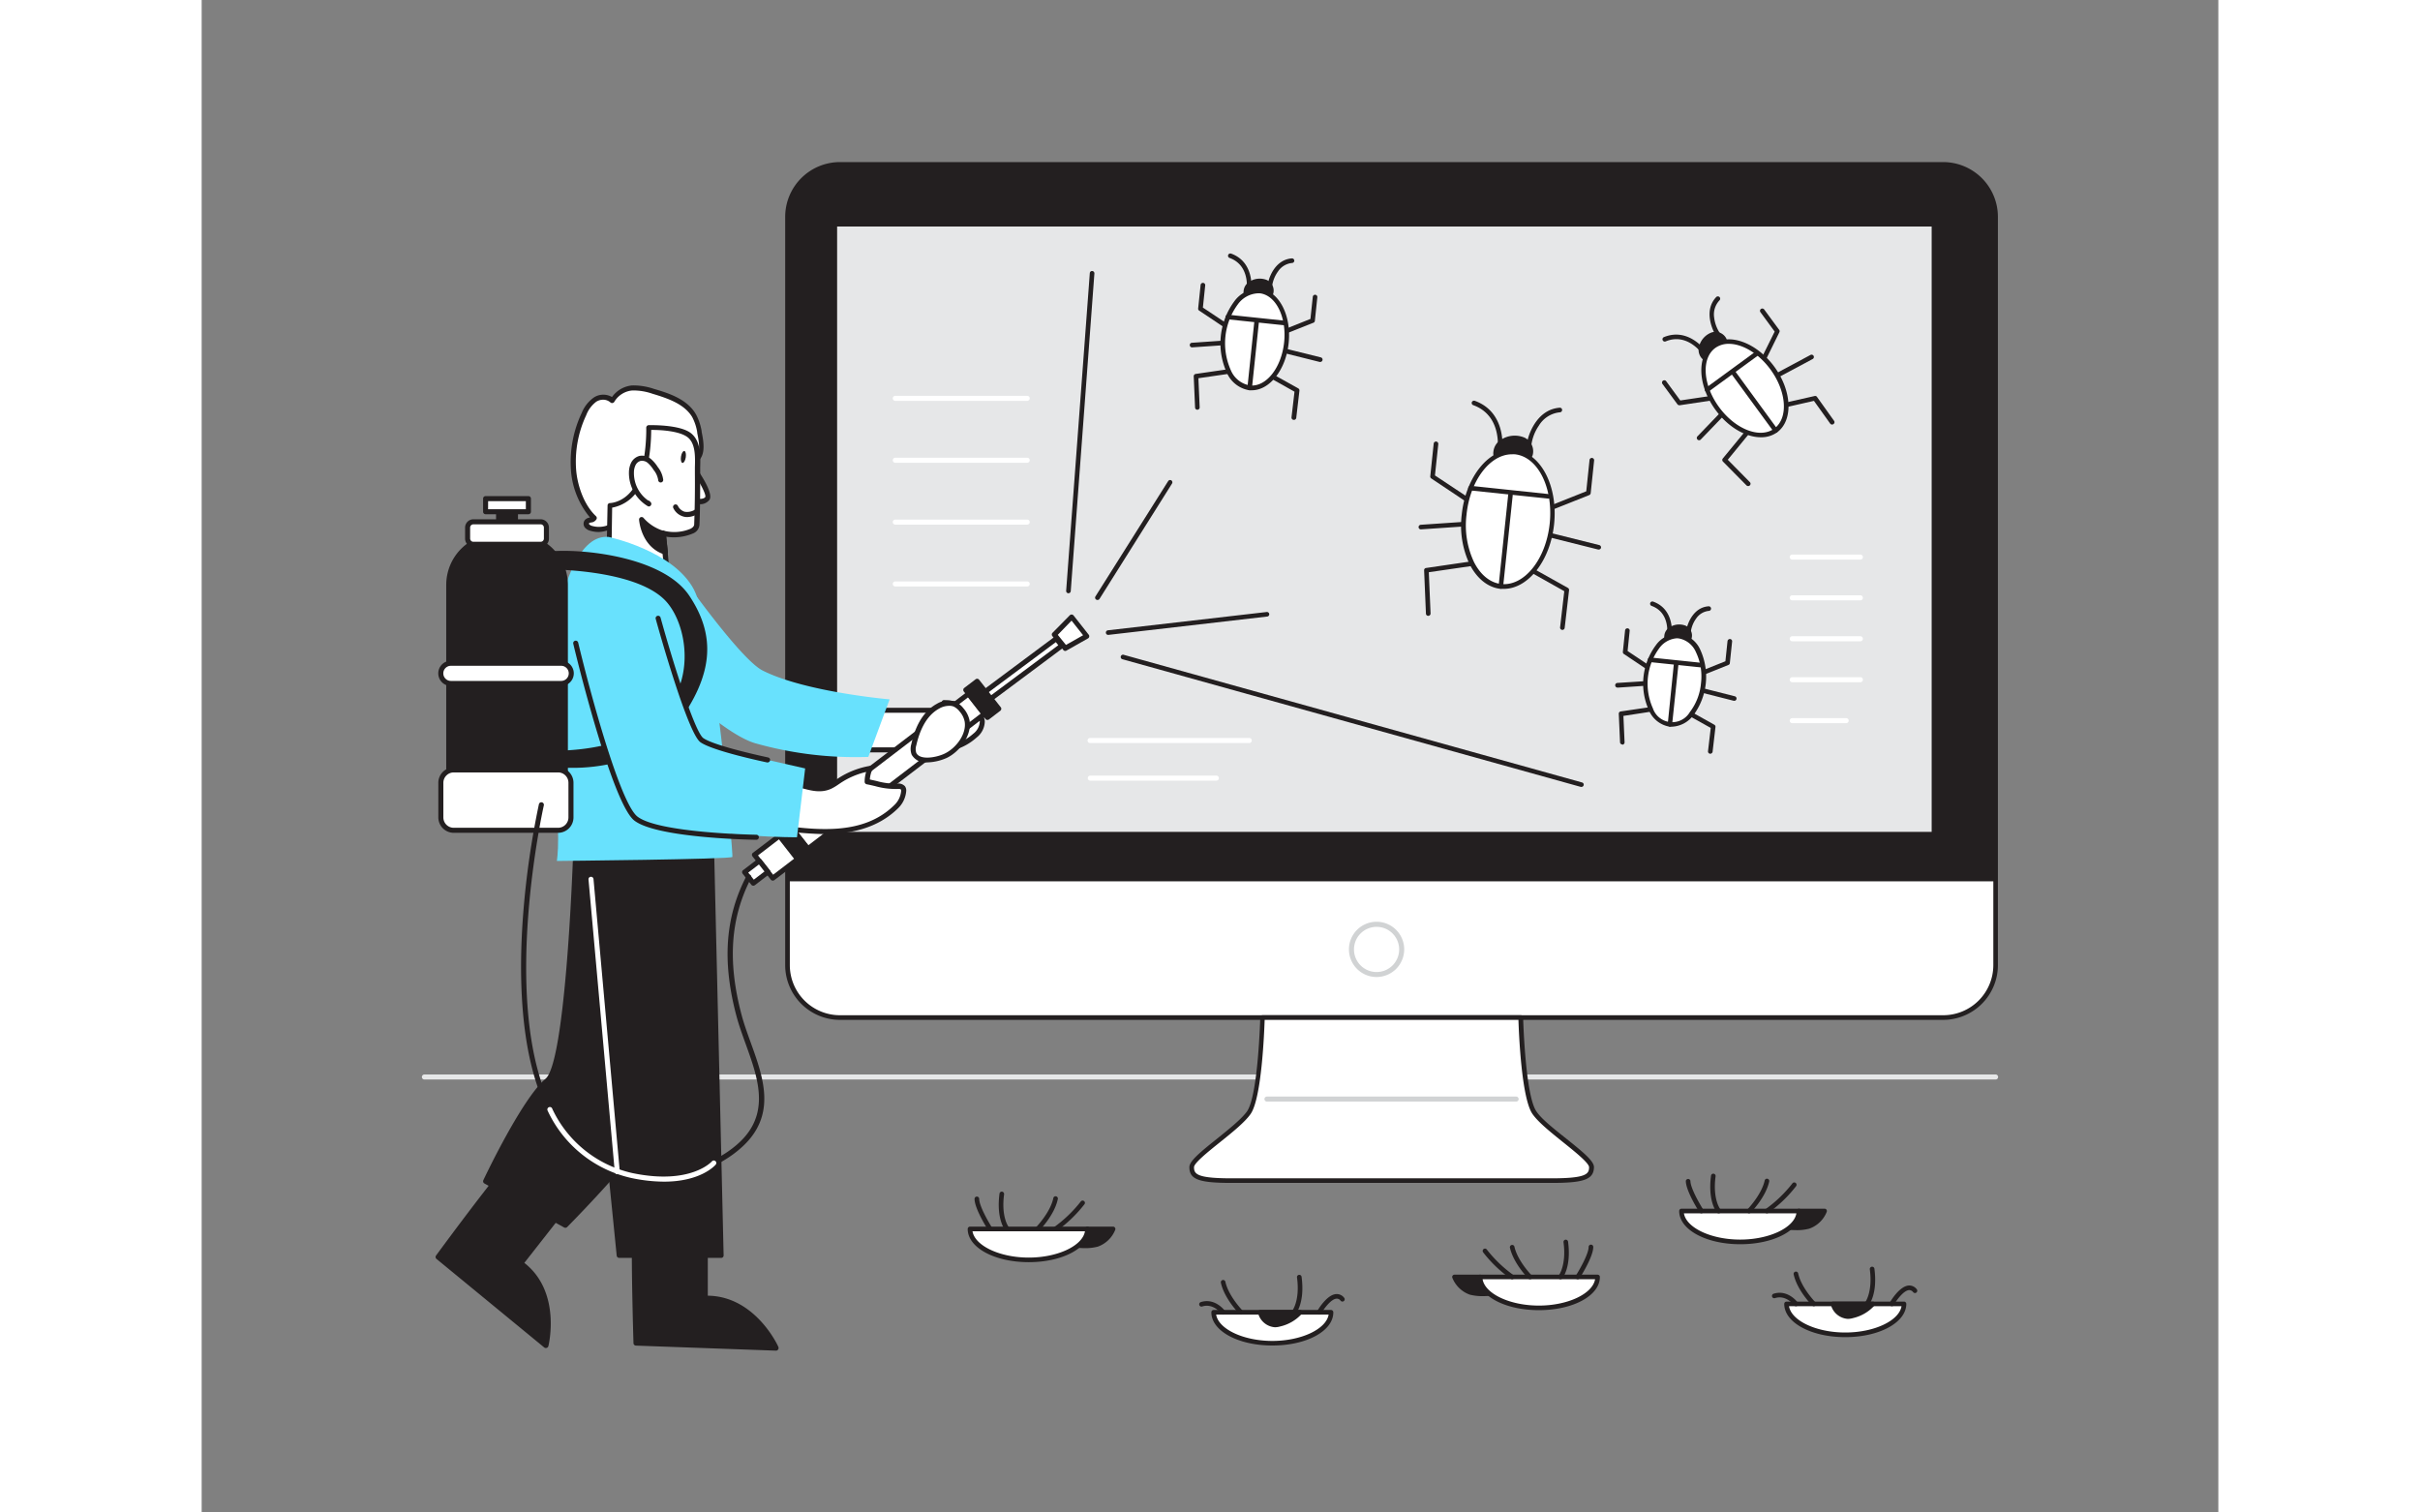 <svg id="_260_bug_fixing_flatline" data-name="#260_bug_fixing_flatline" xmlns="http://www.w3.org/2000/svg"
     viewBox="0 0 400 300" data-imageid="bug-fixing-flatline" imageName="Bug Fixing" class="illustrations_image"
     width="160px" height="100px" style="background:white">
    <rect x="0" y="0" width="400" height="300" fill="#808080" stroke="none"/>
    <path d="M355.82,214.12H44.18a.5.5,0,0,1-.5-.5.5.5,0,0,1,.5-.5H355.82a.5.5,0,0,1,.5.5A.5.5,0,0,1,355.82,214.12Z"
          fill="#e6e7e8"/>
    <path d="M355.82,43V191.44a10.39,10.39,0,0,1-10.39,10.39H126.59a10.39,10.39,0,0,1-10.39-10.39V43A10.39,10.39,0,0,1,126.59,32.6H345.43A10.38,10.38,0,0,1,355.82,43Z"
          fill="#fff"/>
    <path d="M345.43,202.29H126.59a10.87,10.87,0,0,1-10.85-10.85V43a10.87,10.87,0,0,1,10.85-10.85H345.43A10.87,10.87,0,0,1,356.28,43V191.44A10.87,10.87,0,0,1,345.43,202.29ZM126.59,33.05A9.94,9.94,0,0,0,116.66,43V191.44a9.94,9.94,0,0,0,9.93,9.93H345.43a9.94,9.94,0,0,0,9.94-9.93V43a10,10,0,0,0-9.94-9.94Z"
          fill="#231f20"/>
    <path d="M355.82,43V174.81H116.2V43A10.39,10.39,0,0,1,126.59,32.6H345.43A10.38,10.38,0,0,1,355.82,43Z"
          fill="#231f20"/>
    <rect x="126.04" y="44.93" width="217.1" height="120.07" fill="#e6e7e8"/>
    <path d="M233.05,193.79a5.48,5.48,0,1,1,5.47-5.48A5.49,5.49,0,0,1,233.05,193.79Zm0-9.95a4.48,4.48,0,1,0,4.47,4.47A4.48,4.48,0,0,0,233.05,183.84Z"
          fill="#d1d3d4"/>
    <path d="M264.31,220.67c-2.3-3.38-2.69-18.84-2.69-18.84H210.39s-.38,15.46-2.69,18.84-11.33,8.88-11.33,10.84,1.34,2.66,7.88,2.66h63.52c6.53,0,7.88-.71,7.88-2.66S266.62,224,264.31,220.67Z"
          fill="#fff"/>
    <path d="M267.77,234.63H204.25c-6.47,0-8.34-.7-8.34-3.12,0-1.2,2.07-2.92,5.45-5.62,2.42-1.95,4.92-3.95,6-5.48,2.2-3.23,2.6-18.44,2.61-18.59a.45.45,0,0,1,.45-.45h51.23a.46.46,0,0,1,.46.45c0,.15.41,15.36,2.61,18.59h0c1,1.53,3.55,3.53,6,5.48,3.38,2.7,5.44,4.42,5.44,5.62C276.1,233.93,274.24,234.63,267.77,234.63Zm-56.93-32.34c-.09,2.61-.6,15.47-2.76,18.63-1.12,1.64-3.68,3.7-6.15,5.68-2.27,1.82-5.1,4.09-5.1,4.91,0,1.33.51,2.21,7.42,2.21h63.52c6.9,0,7.42-.88,7.42-2.21,0-.82-2.83-3.09-5.1-4.91-2.48-2-5-4-6.15-5.68h0c-2.16-3.16-2.68-16-2.76-18.63Z"
          fill="#231f20"/>
    <path d="M260.72,218.5H211.3a.5.5,0,0,1,0-1h49.42a.5.5,0,0,1,0,1Z" fill="#d1d3d4"/>
    <path d="M74.36,163.33s-1.14,47-5.82,51-12.22,20-12.22,20L72.14,243s18.06-18.27,20-24.72,0-49.51,0-49.51L77,167.11"
          fill="#231f20"/>
    <path d="M72.14,243.53a.53.53,0,0,1-.24-.06l-15.82-8.73a.5.5,0,0,1-.21-.65c.31-.66,7.64-16.13,12.35-20.13,3.7-3.13,5.33-37.62,5.65-50.64a.48.48,0,0,1,.51-.48.49.49,0,0,1,.48.51c0,1.93-1.2,47.31-6,51.37-4.12,3.5-10.66,16.83-11.89,19.37l15.08,8.32c2.24-2.28,17.86-18.41,19.58-24.24s.19-44.43,0-48.93L77,167.6a.5.5,0,0,1-.44-.55.5.5,0,0,1,.55-.44l15.08,1.69a.51.51,0,0,1,.45.47c.07,1.77,1.88,43.24,0,49.69S73.24,242.63,72.5,243.38A.51.51,0,0,1,72.14,243.53Z"
          fill="#231f20"/>
    <path d="M86.13,240.28c-.74,1,0,26.11,0,26.11l27.81,1s-4.48-10.14-14.07-9.88V238.37Z" fill="#231f20"/>
    <path d="M113.94,267.9h0l-27.81-1a.5.5,0,0,1-.48-.49c-.22-7.59-.66-25.37.1-26.41a.5.5,0,0,1,.33-.2l13.74-1.92a.56.56,0,0,1,.4.12.49.49,0,0,1,.17.38V257c9.46.1,14,10.08,14,10.18a.49.49,0,0,1-.05.48A.48.48,0,0,1,113.94,267.9Zm-27.32-2,26.5,1c-1.22-2.25-5.46-8.87-12.9-8.87h-.34a.62.62,0,0,1-.36-.14.55.55,0,0,1-.15-.36V238.94l-12.86,1.79C86.12,242.85,86.35,256.88,86.62,265.91Z"
          fill="#231f20"/>
    <path d="M63.11,228.67c-1.22.36-16.22,20.65-16.22,20.65l21.38,17.56s2.75-10.72-5-16.3l11.9-15.15Z" fill="#231f20"/>
    <path d="M68.27,267.38a.52.52,0,0,1-.32-.11L46.58,249.71a.5.5,0,0,1-.09-.68C51,242.88,61.73,228.56,63,228.19a.46.46,0,0,1,.38.05L75.41,235a.49.49,0,0,1,.15.74L64,250.49c7.42,5.79,4.8,16.41,4.77,16.51a.49.49,0,0,1-.33.35ZM47.58,249.24,67.94,266c.43-2.53,1.23-10.53-5-15a.5.5,0,0,1-.2-.34.49.49,0,0,1,.1-.37l11.54-14.7-11.29-6.33C61.52,230.67,53,241.92,47.58,249.24Z"
          fill="#231f20"/>
    <path d="M143.62,148.74h1.73l2.32-7.86H131.91l-5.32,7.85h11.24c5.47,0,11,1.22,15.55-2.84a3.65,3.65,0,0,0,1.45-2.8c-.13-1.56-1.78-2.51-3.29-3a17.09,17.09,0,0,0-4.26-.76"
          fill="#fff"/>
    <path d="M143.94,149.41c-1,0-2,0-3-.09s-2-.08-3.07-.08H126.59a.48.48,0,0,1-.44-.27.49.49,0,0,1,0-.51l5.33-7.85a.49.49,0,0,1,.41-.22h15.76a.54.54,0,0,1,.4.2.53.53,0,0,1,.08.44L146,148.34a11.32,11.32,0,0,0,7.06-2.82,3.22,3.22,0,0,0,1.28-2.39c-.12-1.5-2.1-2.27-2.94-2.54a17,17,0,0,0-4.14-.73.51.51,0,0,1-.47-.53.46.46,0,0,1,.53-.47,18.15,18.15,0,0,1,4.38.78c2.19.68,3.52,1.92,3.63,3.42a4.13,4.13,0,0,1-1.6,3.21C150.77,148.92,147.37,149.41,143.94,149.41Zm-16.41-1.17h10.3c1,0,2.08,0,3.12.09.77,0,1.54.06,2.3.07a.49.49,0,0,1,.37-.16H145l2-6.86H132.18Z"
          fill="#231f20"/>
    <path d="M136.45,138.72l-4.22,11.41A73.08,73.08,0,0,1,110,147.48c-7.92-2.11-23.88-19.15-23.88-19.15l9.72-13.24s11.08,15.7,15.41,17.9C119.7,137.27,136.45,138.72,136.45,138.72Z"
          fill="#68e1fd" class="target-color"/>
    <path d="M74.36,163.33c0,1.27,8.46,85.67,8.46,85.67H103l-2.18-92.85Z" fill="#231f20"/>
    <path d="M103,249.5H82.82a.5.5,0,0,1-.5-.45c-.34-3.44-8.49-84.44-8.45-85.73a.49.49,0,0,1,.36-.47l26.49-7.18a.5.5,0,0,1,.43.08.52.52,0,0,1,.2.39L103.53,249a.51.51,0,0,1-.14.36A.49.49,0,0,1,103,249.5Zm-19.76-1h19.25l-2.15-91.71-25.49,6.91C75.27,168.69,80.45,220.44,83.27,248.51Z"
          fill="#231f20"/>
    <path d="M80.14,104.83a5.41,5.41,0,0,1-2.88,0,1.67,1.67,0,0,1-.84-.47.71.71,0,0,1-.06-.89c.36-.41,1.2-.21,1.42-.7-2.45-2.29-3.83-6.24-4.09-9.48a22.39,22.39,0,0,1,2.09-11.15A6.39,6.39,0,0,1,78,79.24a2.9,2.9,0,0,1,3.41.21,5.17,5.17,0,0,1,4-2.5,12.33,12.33,0,0,1,4.16.67c3.11.9,6.5,2.08,8.07,4.88a10.38,10.38,0,0,1,1,3.13c.29,1.45.86,4.08-.33,5.26-1,1-3.24.85-4.44,2s-2.18,3.17-3.36,4.6a18.1,18.1,0,0,1-7,5.29c-1,.42-1.25,1-2.13,1.47A5.2,5.2,0,0,1,80.14,104.83Z"
          fill="#fff"/>
    <path d="M78.72,105.52a5.78,5.78,0,0,1-1.6-.23,2.16,2.16,0,0,1-1.09-.63,1.2,1.2,0,0,1,0-1.54,1.61,1.61,0,0,1,1-.47h0a16.42,16.42,0,0,1-3.78-9.34,22.8,22.8,0,0,1,2.13-11.4,6.92,6.92,0,0,1,2.44-3.09,3.43,3.43,0,0,1,3.57-.07,5.5,5.5,0,0,1,4-2.3,12.63,12.63,0,0,1,4.33.69c3.17.91,6.69,2.13,8.36,5.11a10.91,10.91,0,0,1,1.09,3.28l0,.13c.32,1.59.85,4.25-.49,5.59a5.09,5.09,0,0,1-2.29,1,4.93,4.93,0,0,0-2.16,1,16.15,16.15,0,0,0-1.91,2.55,22.07,22.07,0,0,1-1.41,2,18.59,18.59,0,0,1-7.15,5.43,3.81,3.81,0,0,0-1.12.73,5.72,5.72,0,0,1-.94.71,5.92,5.92,0,0,1-1.44.6h0A5.85,5.85,0,0,1,78.72,105.52Zm1.42-.69h0Zm-.51-25.55a2.6,2.6,0,0,0-1.35.39,6,6,0,0,0-2,2.67,21.68,21.68,0,0,0-2,10.89c.22,2.73,1.38,6.76,3.93,9.15a.51.51,0,0,1,.12.57,1.34,1.34,0,0,1-1.07.68,1.06,1.06,0,0,0-.43.15.25.25,0,0,0,.06.24,1.28,1.28,0,0,0,.6.31,4.92,4.92,0,0,0,2.61,0h0a5.45,5.45,0,0,0,1.19-.5,5.37,5.37,0,0,0,.8-.6,4.57,4.57,0,0,1,1.39-.91,17.47,17.47,0,0,0,6.76-5.13,22.73,22.73,0,0,0,1.34-1.93,16.29,16.29,0,0,1,2.05-2.72,5.67,5.67,0,0,1,2.6-1.22,4.36,4.36,0,0,0,1.84-.8c1-1,.48-3.38.22-4.68l0-.13a9.89,9.89,0,0,0-1-3C95.7,80.09,92.4,79,89.42,78.1a11.58,11.58,0,0,0-4-.65,4.61,4.61,0,0,0-3.6,2.29.51.51,0,0,1-.35.2.47.47,0,0,1-.39-.12A2.21,2.21,0,0,0,79.63,79.28Z"
          fill="#231f20"/>
    <path d="M97.52,92.9s3.47,5,2.79,6-3,.42-3,.42" fill="#fff"/>
    <path d="M98.72,100a6.21,6.21,0,0,1-1.56-.21.5.5,0,0,1,.26-1c.65.17,2.1.35,2.47-.21.21-.49-1.09-3-2.78-5.47a.5.5,0,1,1,.82-.57c1.37,1.95,3.55,5.41,2.8,6.58A2.27,2.27,0,0,1,98.72,100Z"
          fill="#231f20"/>
    <path d="M96.68,86.26c2.18,1.68,1.62,5.36,1.64,7.74,0,3.34,0,6.69-.13,10-.08,2.12-5.65,2.3-6.64,1.68l.63,7s-1.23,3.91-5.77,2-5.63-4.76-5.63-4.76l.2-9.68s3.68-.06,5.78-4.43,1.89-11,1.89-11S94.55,84.62,96.68,86.26Z"
          fill="#fff"/>
    <path d="M88.75,115.73a6.29,6.29,0,0,1-2.53-.59c-4.68-2-5.86-4.91-5.91-5a.58.58,0,0,1,0-.19l.2-9.68a.49.49,0,0,1,.49-.49c.14,0,3.41-.13,5.34-4.15,2-4.21,1.85-10.72,1.84-10.78a.51.51,0,0,1,.14-.36.48.48,0,0,1,.35-.16c.25,0,6.1-.16,8.35,1.57h0c2,1.56,1.93,4.49,1.86,6.85,0,.45,0,.88,0,1.28,0,3.34,0,6.73-.14,10.07a2,2,0,0,1-1.24,1.69,9.77,9.77,0,0,1-5.34.67l.57,6.26a.44.44,0,0,1,0,.2,4.42,4.42,0,0,1-2.21,2.49A4,4,0,0,1,88.75,115.73Zm-7.47-5.91c.22.45,1.49,2.75,5.33,4.4a4.15,4.15,0,0,0,3.42.24,3.4,3.4,0,0,0,1.65-1.8l-.63-6.89a.49.49,0,0,1,.23-.47.51.51,0,0,1,.53,0,8.3,8.3,0,0,0,5.17-.43c.46-.25.7-.53.71-.85.12-3.32.17-6.69.14-10,0-.41,0-.85,0-1.32.06-2.13.14-4.78-1.48-6S91,85.25,89.16,85.28c0,1.66-.13,7-2,10.74a7.73,7.73,0,0,1-5.74,4.67Z"
          fill="#231f20"/>
    <path d="M98.06,101.55s-2.6,1.65-4-1" fill="#fff"/>
    <path d="M96.3,102.56a2.74,2.74,0,0,1-.74-.1,3.14,3.14,0,0,1-2-1.67.5.5,0,0,1,.88-.48,2.24,2.24,0,0,0,1.35,1.19,2.92,2.92,0,0,0,2-.38.51.51,0,0,1,.69.16.5.5,0,0,1-.16.69A4.12,4.12,0,0,1,96.3,102.56Z"
          fill="#231f20"/>
    <path d="M91.05,95.2a4.5,4.5,0,0,0-1-2.28,6.39,6.39,0,0,0-1.25-1.49A2.23,2.23,0,0,0,87,90.92,2.1,2.1,0,0,0,85.64,92a3.83,3.83,0,0,0-.39,1.67A7.09,7.09,0,0,0,88.72,100l-.19-.19"
          fill="#fff"/>
    <path d="M88.72,100.46a.59.59,0,0,1-.25-.07,7.66,7.66,0,0,1-3.72-6.75,4.39,4.39,0,0,1,.45-1.89,2.6,2.6,0,0,1,1.64-1.32,2.74,2.74,0,0,1,2.27.61,7,7,0,0,1,1.36,1.6,5,5,0,0,1,1.08,2.54.51.51,0,0,1-.49.52.5.5,0,0,1-.51-.49,4.15,4.15,0,0,0-.91-2,6.16,6.16,0,0,0-1.15-1.38,1.75,1.75,0,0,0-1.42-.41,1.58,1.58,0,0,0-1,.82,3.27,3.27,0,0,0-.33,1.45,6.63,6.63,0,0,0,2.81,5.58.53.53,0,0,1,.33.15l.19.2a.49.49,0,0,1,0,.65A.51.51,0,0,1,88.72,100.46Z"
          fill="#231f20"/>
    <path d="M91.55,105.72A9,9,0,0,1,87.26,103s.28,5.09,4.74,6.47Z" fill="#231f20"/>
    <path d="M92,110l-.15,0c-4.73-1.46-5.09-6.87-5.09-6.92a.5.5,0,0,1,.33-.5.51.51,0,0,1,.58.18,8.6,8.6,0,0,0,4,2.55.49.49,0,0,1,.36.42l.45,3.73A.5.5,0,0,1,92,110Zm-4-5.45a6.35,6.35,0,0,0,3.35,4.19l-.31-2.59A10.57,10.57,0,0,1,88.05,104.5Z"
          fill="#231f20"/>
    <ellipse cx="95.54" cy="90.63" rx="1.2" ry="0.48" transform="translate(-8.66 171.15) rotate(-81.18)"
             fill="#231f20"/>
    <path d="M80.71,106.5s12.86,2.71,16.92,10.42,7.8,52.57,7.64,53.05-34.82.8-34.82.8,1.07-6.2-1.18-17.78S69.78,105.51,80.71,106.5Z"
          fill="#68e1fd" class="target-color"/>
    <path d="M58.62,106.32h3.9A9.63,9.63,0,0,1,72.14,116v44.86a0,0,0,0,1,0,0H49a0,0,0,0,1,0,0V116A9.63,9.63,0,0,1,58.62,106.32Z"
          fill="#231f20"/>
    <path d="M72.14,161.31H49a.49.49,0,0,1-.49-.49V116a10.14,10.14,0,0,1,10.13-10.13h3.89A10.14,10.14,0,0,1,72.64,116v44.86A.49.49,0,0,1,72.14,161.31Zm-22.66-1H71.65V116a9.15,9.15,0,0,0-9.14-9.14H58.62A9.15,9.15,0,0,0,49.48,116Z"
          fill="#231f20"/>
    <rect x="47.44" y="152.71" width="25.86" height="11.98" rx="2.56" fill="#fff"/>
    <path d="M70.75,165.19H50a3.07,3.07,0,0,1-3.06-3.06v-6.86A3.06,3.06,0,0,1,50,152.21H70.75a3.06,3.06,0,0,1,3,3.06v6.86A3.06,3.06,0,0,1,70.75,165.19ZM50,153.21a2.06,2.06,0,0,0-2.06,2.06v6.86A2.06,2.06,0,0,0,50,164.19H70.75a2.06,2.06,0,0,0,2-2.06v-6.86a2.05,2.05,0,0,0-2-2.06Z"
          fill="#231f20"/>
    <rect x="47.44" y="131.58" width="25.86" height="3.99" rx="1.99" fill="#fff"/>
    <path d="M71.31,136.06H49.43a2.49,2.49,0,1,1,0-5H71.31a2.49,2.49,0,1,1,0,5Zm-21.88-4a1.49,1.49,0,1,0,0,3H71.31a1.49,1.49,0,1,0,0-3Z"
          fill="#231f20"/>
    <rect x="58.89" y="101.51" width="3.35" height="4.82" fill="#231f20"/>
    <path d="M62.24,106.82H58.89a.5.5,0,0,1-.5-.5v-4.81a.5.5,0,0,1,.5-.5h3.35a.5.5,0,0,1,.5.5v4.81A.5.5,0,0,1,62.24,106.82Zm-2.85-1h2.35V102H59.39Z"
          fill="#231f20"/>
    <rect x="52.75" y="103.52" width="15.63" height="4.46" rx="1.14" fill="#fff"/>
    <path d="M67.24,108.48H53.89a1.64,1.64,0,0,1-1.64-1.64v-2.18A1.65,1.65,0,0,1,53.89,103H67.24a1.65,1.65,0,0,1,1.64,1.64v2.18A1.64,1.64,0,0,1,67.24,108.48ZM53.89,104a.64.64,0,0,0-.64.64v2.18a.64.64,0,0,0,.64.64H67.24a.64.64,0,0,0,.64-.64v-2.18a.64.64,0,0,0-.64-.64Z"
          fill="#231f20"/>
    <rect x="56.32" y="98.91" width="8.49" height="2.59" fill="#fff"/>
    <path d="M64.81,102H56.32a.5.5,0,0,1-.5-.5v-2.6a.5.5,0,0,1,.5-.5h8.49a.5.5,0,0,1,.5.5v2.6A.5.5,0,0,1,64.81,102Zm-8-1h7.49v-1.6H56.82Z"
          fill="#231f20"/>
    <path d="M68.38,112.47s17.25-.25,23.73,6.09,9,29.27-20,30.79v2.41S87,152.87,94,143.27s7.52-17,2.31-24.84-22.22-9.25-27.91-8.49Z"
          fill="#231f20"/>
    <path d="M73.7,152.3c-.91,0-1.48,0-1.59-.05a.49.49,0,0,1-.46-.49v-2.41a.5.5,0,0,1,.47-.5c15.06-.79,20.59-7.23,22.58-12.5,2.48-6.57.41-14.17-2.94-17.44-6.25-6.12-23.2-6-23.37-5.94a.65.65,0,0,1-.36-.14.55.55,0,0,1-.15-.36v-2.53a.5.5,0,0,1,.44-.49c5.91-.79,23,.64,28.39,8.7s4.72,15.77-2.33,25.41C88.58,151.51,77.77,152.3,73.7,152.3Zm-1.06-1c2.54.09,14.86,0,20.94-8.31,6.76-9.25,7.45-16.51,2.3-24.27-4.91-7.4-21-8.93-27-8.32V112c3,0,17.58.36,23.58,6.23,3.57,3.49,5.79,11.56,3.17,18.5-2.07,5.49-7.75,12.19-23,13.12Z"
          fill="#231f20"/>
    <polygon points="120.24 168.36 117.09 164.35 152.06 137.63 155.21 141.63 120.24 168.36" fill="#fff"/>
    <path d="M120.24,168.86a.52.52,0,0,1-.39-.19l-3.15-4a.5.5,0,0,1-.11-.37.5.5,0,0,1,.2-.33l35-26.73a.51.51,0,0,1,.7.09l3.16,4a.48.48,0,0,1,.1.37.53.53,0,0,1-.19.33l-35,26.73A.5.5,0,0,1,120.24,168.86Zm-2.44-4.42,2.53,3.22,34.18-26.11L152,138.33Z"
          fill="#231f20"/>
    <polygon points="155.05 139.67 153.95 138.27 169.52 126.67 170.62 128.06 155.05 139.67" fill="#fff"/>
    <path d="M155.05,140.17a.51.51,0,0,1-.39-.19l-1.1-1.4a.49.49,0,0,1-.1-.37.46.46,0,0,1,.19-.34l15.57-11.6a.49.49,0,0,1,.69.09l1.1,1.39a.52.52,0,0,1,.1.38.53.53,0,0,1-.19.33l-15.57,11.61A.47.47,0,0,1,155.05,140.17Zm-.39-1.8.48.61,14.77-11-.49-.61Z"
          fill="#231f20"/>
    <polygon points="120.81 169.09 116.52 163.63 114.27 165.34 118.57 170.8 120.81 169.09" fill="#231f20"/>
    <path d="M118.57,171.3a.51.51,0,0,1-.39-.19l-4.3-5.46a.48.48,0,0,1-.1-.37A.45.45,0,0,1,114,165l2.24-1.72a.51.51,0,0,1,.7.09l4.3,5.46a.48.48,0,0,1,.1.37.53.53,0,0,1-.19.33l-2.25,1.72A.49.49,0,0,1,118.57,171.3Zm-3.6-5.87,3.69,4.68,1.45-1.11-3.68-4.68Z"
          fill="#231f20"/>
    <polygon points="118.24 170.39 114.6 165.76 109.64 169.55 113.29 174.17 118.24 170.39" fill="#fff"/>
    <path d="M113.29,174.67a.5.5,0,0,1-.4-.19l-3.64-4.62a.51.51,0,0,1-.1-.38.49.49,0,0,1,.19-.33l5-3.79a.51.51,0,0,1,.7.09l3.64,4.63a.5.5,0,0,1,.11.37.5.5,0,0,1-.2.33l-5,3.79A.49.49,0,0,1,113.29,174.67Zm-2.94-5,3,3.83,4.15-3.17-3-3.84Z"
          fill="#231f20"/>
    <polygon points="112.33 172.95 110.61 170.77 107.69 172.99 109.41 175.18 112.33 172.95" fill="#fff"/>
    <path d="M109.41,175.68a.51.51,0,0,1-.39-.19l-1.72-2.19a.49.49,0,0,1-.1-.37.45.45,0,0,1,.19-.33l2.91-2.23a.5.5,0,0,1,.7.09l1.72,2.18a.5.5,0,0,1,.1.37.46.46,0,0,1-.19.34l-2.91,2.23A.52.52,0,0,1,109.41,175.68Zm-1-2.6,1.1,1.4,2.12-1.62-1.1-1.4Z"
          fill="#231f20"/>
    <polygon points="158.1 140.59 153.81 135.13 151.56 136.85 155.86 142.31 158.1 140.59" fill="#231f20"/>
    <path d="M155.86,142.8a.47.47,0,0,1-.39-.19l-4.3-5.45a.5.5,0,0,1-.1-.37.46.46,0,0,1,.19-.34l2.24-1.71a.5.5,0,0,1,.7.08l4.3,5.46a.49.49,0,0,1,.1.37.53.53,0,0,1-.19.33l-2.25,1.72A.49.49,0,0,1,155.86,142.8Zm-3.6-5.86,3.69,4.67,1.45-1.11-3.68-4.68Z"
          fill="#231f20"/>
    <polygon points="171.3 128.62 169.14 125.88 172.59 122.39 175.58 126.2 171.3 128.62" fill="#fff"/>
    <path d="M171.3,129.12a.49.49,0,0,1-.39-.19l-2.16-2.74a.49.49,0,0,1,0-.66l3.44-3.49a.5.5,0,0,1,.38-.15.52.52,0,0,1,.37.19l3,3.81a.45.45,0,0,1,.1.4.48.48,0,0,1-.24.34l-4.28,2.42A.47.47,0,0,1,171.3,129.12Zm-1.49-3.2,1.62,2,3.4-1.92-2.29-2.9Z"
          fill="#231f20"/>
    <path d="M151.81,143a4.72,4.72,0,0,0-1.12-2.2,3.27,3.27,0,0,0-4.62-.76c-2.76,1.49-4.17,4.62-4.82,7.66a2.77,2.77,0,0,0,0,1.8c1,2,4.7,1.13,6.26.4C149.93,148.77,152.29,145.75,151.81,143Z"
          fill="#fff"/>
    <path d="M143.91,151.22a3.17,3.17,0,0,1-3.07-1.5,3.26,3.26,0,0,1-.08-2.13c.58-2.7,1.92-6.29,5.08-8a4.31,4.31,0,0,1,3.64-.4,4.26,4.26,0,0,1,1.6,1.28,5.3,5.3,0,0,1,1.23,2.43h0c.5,2.93-1.94,6.21-4.54,7.44A10.09,10.09,0,0,1,143.91,151.22ZM148.19,140a4,4,0,0,0-1.88.53c-2.81,1.52-4,4.82-4.57,7.32a2.41,2.41,0,0,0,0,1.48c.74,1.52,4,.92,5.6.16,2.27-1.07,4.41-3.88,4-6.36h0a4.29,4.29,0,0,0-1-2,3.25,3.25,0,0,0-1.22-1A2.37,2.37,0,0,0,148.19,140Z"
          fill="#231f20"/>
    <path d="M118.14,155.72a11,11,0,0,1,1.18.18c1.78.48,3.52.9,5.33.09a11.91,11.91,0,0,0,1.73-1.08,16.13,16.13,0,0,1,6.16-2.46,6.57,6.57,0,0,0-.57,2.62c2.06.38,3.82,1,5.93.92.42,0,.92,0,1.17.32a1,1,0,0,1,.14.6,4.94,4.94,0,0,1-1.49,3.11c-6.66,6.57-17,5.13-25.58,3.75-.32-.05-.69-.14-.83-.43a1,1,0,0,1,0-.64l1.75-7.53S116.31,155.48,118.14,155.72Z"
          fill="#fff"/>
    <path d="M123.34,165.44a70.44,70.44,0,0,1-11.28-1.18,1.48,1.48,0,0,1-1.2-.71,1.45,1.45,0,0,1,0-1l1.75-7.53c.1-.54.1-.55,5.62.16h0a12.49,12.49,0,0,1,1.25.19c1.85.51,3.39.84,5,.12a7.83,7.83,0,0,0,1.28-.78l.38-.26a16.72,16.72,0,0,1,6.35-2.53.49.49,0,0,1,.48.18.5.5,0,0,1,.06.51,6.06,6.06,0,0,0-.5,2l1.3.29a14,14,0,0,0,4.08.54,1.73,1.73,0,0,1,1.6.53,1.46,1.46,0,0,1,.24.89,5.34,5.34,0,0,1-1.61,3.45C134.07,164.32,128.66,165.44,123.34,165.44Zm-9.88-9.74-1.66,7.12a.62.62,0,0,0,0,.31s0,.08.45.15c9.73,1.57,19,2.48,25.15-3.61a4.35,4.35,0,0,0,1.34-2.77.58.58,0,0,0-.05-.3c-.1-.15-.58-.12-.74-.11a14.86,14.86,0,0,1-4.36-.56c-.55-.13-1.1-.26-1.68-.37a.5.5,0,0,1-.41-.5,6.76,6.76,0,0,1,.29-1.94,15.56,15.56,0,0,0-5.1,2.21l-.37.25a10.15,10.15,0,0,1-1.44.86c-2,.93-4,.38-5.66-.06,0,0-.23,0-1.12-.17h0C116.61,156,114.36,155.78,113.46,155.7Z"
          fill="#231f20"/>
    <path d="M88.7,121.11c.24.42,10.36,26.62,10.36,26.62l20.64,4.69-1.62,13.65s-15.58.1-29-3.15c-9.9-2.4-15.71-39.68-14.79-43.34S85.34,115.29,88.7,121.11Z"
          fill="#68e1fd" class="target-color"/>
    <path d="M89.65,234.06a24.79,24.79,0,0,1-3.42-.24c-5.56-.78-13.22-3.95-18.14-14.6-5.13-11.1-5.18-26.75-4.32-37.92a168.66,168.66,0,0,1,3.12-21.78.5.5,0,0,1,.6-.38.51.51,0,0,1,.38.6c-.09.38-8.54,38.17,1.13,59.06,4.73,10.24,12.06,13.28,17.37,14,8.69,1.23,17.49-2.85,21.35-7.31,4.83-5.58,2.46-12.12.17-18.45-.66-1.83-1.34-3.72-1.82-5.52-2.87-10.82-2.24-19.65,2-27.79a.51.51,0,0,1,.68-.21.5.5,0,0,1,.21.67c-4.08,7.91-4.68,16.51-1.88,27.07.46,1.76,1.11,3.55,1.79,5.44,2.39,6.6,4.86,13.42-.35,19.44C104.86,230.35,97.54,234.06,89.65,234.06Z"
          fill="#231f20"/>
    <path d="M82.43,232.9a.49.49,0,0,1-.49-.45l-5.21-58a.48.48,0,0,1,.45-.54.5.5,0,0,1,.54.45l5.21,58a.51.51,0,0,1-.45.54Z"
          fill="#fff"/>
    <path d="M91.7,234.38a31.88,31.88,0,0,1-6.46-.72,24.08,24.08,0,0,1-16.61-13.34.5.5,0,1,1,.92-.37,23.06,23.06,0,0,0,15.89,12.73c11.54,2.41,15.72-2.27,15.76-2.32a.5.5,0,0,1,.7-.06.49.49,0,0,1,.06.7C101.82,231.17,99,234.38,91.7,234.38Z"
          fill="#fff"/>
    <path d="M110,166.57h0c-.8,0-19.69-.33-24.18-3.81S74,129,73.71,127.69a.49.49,0,0,1,.37-.6.5.5,0,0,1,.6.37c2.59,10.79,8.38,31.89,11.76,34.51,4.22,3.28,23.38,3.6,23.58,3.6a.5.5,0,0,1,0,1Z"
          fill="#231f20"/>
    <path d="M112.25,151.23h-.1c-.44-.1-10.68-2.24-13.21-4s-8.24-22.15-8.88-24.47a.49.49,0,0,1,.35-.61.5.5,0,0,1,.61.35c2.38,8.62,6.79,22.74,8.49,23.91,2.37,1.63,12.74,3.8,12.84,3.83a.49.49,0,0,1,.39.59A.51.51,0,0,1,112.25,151.23Z"
          fill="#231f20"/>
    <path d="M177.67,119a.4.4,0,0,1-.24-.07.45.45,0,0,1-.15-.63L191.7,95.43a.46.46,0,0,1,.63-.15.47.47,0,0,1,.14.63l-14.41,22.92A.46.46,0,0,1,177.67,119Z"
          fill="#231f20"/>
    <path d="M179.8,125.93a.45.45,0,0,1-.45-.4.46.46,0,0,1,.4-.51l31.5-3.63a.45.45,0,0,1,.1.9l-31.5,3.64Z"
          fill="#231f20"/>
    <path d="M224,260.29c0,3.39-5.21,6.13-11.65,6.13s-11.65-2.74-11.65-6.13Z" fill="#fff"/>
    <path d="M212.37,266.88c-6.79,0-12.1-2.89-12.1-6.59a.46.46,0,0,1,.45-.46H224a.47.47,0,0,1,.46.46C224.48,264,219.16,266.88,212.37,266.88Zm-11.15-6.13c.47,2.87,5.39,5.22,11.15,5.22s10.68-2.35,11.16-5.22Z"
          fill="#231f20"/>
    <path d="M216.66,260.75a.48.48,0,0,1-.29-.11.46.46,0,0,1-.06-.64s1.57-2,.95-6.59a.46.46,0,1,1,.91-.12c.67,5.06-1.08,7.21-1.16,7.3A.48.48,0,0,1,216.66,260.75Z"
          fill="#231f20"/>
    <path d="M206.15,260.75a.47.47,0,0,1-.32-.14c-.12-.12-3-3.06-3.67-6.18a.46.46,0,0,1,.35-.54.45.45,0,0,1,.54.35c.62,2.85,3.4,5.7,3.43,5.73a.46.46,0,0,1,0,.65A.44.44,0,0,1,206.15,260.75Z"
          fill="#231f20"/>
    <path d="M221.66,260.75a.46.46,0,0,1-.23-.06.47.47,0,0,1-.17-.63c.19-.33,1.91-3.23,3.73-3.38a1.83,1.83,0,0,1,1.62.74.45.45,0,0,1-.7.58.91.91,0,0,0-.84-.41c-1.14.1-2.6,2.2-3,2.93A.45.45,0,0,1,221.66,260.75Z"
          fill="#231f20"/>
    <path d="M202.61,260.75a.47.47,0,0,1-.37-.19c-.07-.08-1.6-2.12-3.79-1.42a.45.45,0,0,1-.57-.29.46.46,0,0,1,.29-.58c2.82-.9,4.72,1.64,4.8,1.75a.46.46,0,0,1-.09.64A.48.48,0,0,1,202.61,260.75Z"
          fill="#231f20"/>
    <path d="M210,260.29s.92,3.17,3.81,2.38a7.85,7.85,0,0,0,4.1-2.38Z" fill="#231f20"/>
    <path d="M212.88,263.26a3.72,3.72,0,0,1-3.35-2.84.46.46,0,0,1,.43-.59h7.91a.46.46,0,0,1,.41.26.49.49,0,0,1-.05.48,8.27,8.27,0,0,1-4.34,2.54A3.75,3.75,0,0,1,212.88,263.26Zm-2.24-2.51a2.51,2.51,0,0,0,3,1.48,8.64,8.64,0,0,0,3.07-1.48Z"
          fill="#231f20"/>
    <path d="M337.63,258.63c0,3.39-5.21,6.13-11.65,6.13s-11.65-2.74-11.65-6.13Z" fill="#fff"/>
    <path d="M326,265.22c-6.78,0-12.1-2.9-12.1-6.59a.46.46,0,0,1,.45-.46h23.3a.46.46,0,0,1,.46.46C338.09,262.32,332.77,265.22,326,265.22Zm-11.15-6.13c.47,2.87,5.39,5.21,11.15,5.21s10.68-2.34,11.16-5.21Z"
          fill="#231f20"/>
    <path d="M330.28,259.09a.48.48,0,0,1-.3-.11.45.45,0,0,1-.05-.64s1.56-2,.94-6.6a.46.46,0,0,1,.91-.12c.68,5.07-1.08,7.22-1.16,7.3A.42.42,0,0,1,330.28,259.09Z"
          fill="#231f20"/>
    <path d="M319.76,259.09a.47.47,0,0,1-.32-.14c-.12-.12-3-3.06-3.67-6.18a.45.45,0,0,1,.35-.54.44.44,0,0,1,.54.35c.62,2.85,3.4,5.7,3.43,5.73a.46.46,0,0,1-.33.78Z"
          fill="#231f20"/>
    <path d="M335.27,259.09A.46.46,0,0,1,335,259a.47.47,0,0,1-.17-.63c.19-.33,1.91-3.23,3.74-3.39a1.87,1.87,0,0,1,1.61.74.47.47,0,0,1-.06.65.46.46,0,0,1-.64-.06,1,1,0,0,0-.84-.42c-1.14.1-2.6,2.21-3,2.94A.45.45,0,0,1,335.27,259.09Z"
          fill="#231f20"/>
    <path d="M316.22,259.09a.47.47,0,0,1-.37-.19c-.07-.09-1.6-2.12-3.79-1.42a.45.45,0,0,1-.57-.29.46.46,0,0,1,.3-.58c2.81-.89,4.72,1.64,4.79,1.75a.45.45,0,0,1-.36.73Z"
          fill="#231f20"/>
    <path d="M323.58,258.63s.91,3.17,3.81,2.38a7.87,7.87,0,0,0,4.09-2.38Z" fill="#231f20"/>
    <path d="M326.5,261.6a3.73,3.73,0,0,1-3.36-2.84.44.44,0,0,1,.07-.4.45.45,0,0,1,.37-.19h7.9a.46.46,0,0,1,.41.26.45.45,0,0,1-.05.47,8.24,8.24,0,0,1-4.33,2.55A3.8,3.8,0,0,1,326.5,261.6Zm-2.24-2.51a2.5,2.5,0,0,0,3,1.48,8.58,8.58,0,0,0,3.06-1.48Z"
          fill="#231f20"/>
    <path d="M175.7,243.76h5.08a5.39,5.39,0,0,1-3.16,3.07,15.14,15.14,0,0,1-5.58,0Z" fill="#231f20"/>
    <path d="M175.17,247.57a20.06,20.06,0,0,1-3.21-.29.46.46,0,0,1-.36-.34.43.43,0,0,1,.15-.46l3.65-3.07a.48.48,0,0,1,.3-.11h5.08a.47.47,0,0,1,.43.62,5.85,5.85,0,0,1-3.46,3.35A9.91,9.91,0,0,1,175.17,247.57Zm-2-1a12.56,12.56,0,0,0,4.38-.13,4.56,4.56,0,0,0,2.54-2.17h-4.18Z"
          fill="#231f20"/>
    <path d="M152.4,243.76c0,3.39,5.21,6.13,11.65,6.13s11.65-2.74,11.65-6.13Z" fill="#fff"/>
    <path d="M164.05,250.35c-6.79,0-12.11-2.89-12.11-6.59a.47.47,0,0,1,.46-.46h23.3a.46.46,0,0,1,.45.46C176.15,247.46,170.84,250.35,164.05,250.35Zm-11.16-6.13c.48,2.87,5.39,5.22,11.16,5.22s10.68-2.35,11.15-5.22Z"
          fill="#231f20"/>
    <path d="M156.34,244.22A.48.48,0,0,1,156,244c-.27-.44-2.7-4.29-2.7-6.2a.46.46,0,1,1,.92,0c0,1.39,1.84,4.59,2.55,5.71a.45.45,0,0,1-.14.63A.42.42,0,0,1,156.34,244.22Z"
          fill="#231f20"/>
    <path d="M159.75,244.22a.46.46,0,0,1-.34-.16c-.08-.09-1.83-2.24-1.16-7.31a.46.46,0,0,1,.51-.39.48.48,0,0,1,.4.52c-.62,4.62.93,6.57,1,6.59a.46.46,0,0,1-.06.64A.48.48,0,0,1,159.75,244.22Z"
          fill="#231f20"/>
    <path d="M165.8,244.22a.48.48,0,0,1-.32-.13.47.47,0,0,1,0-.65s2.81-2.88,3.43-5.73a.46.46,0,1,1,.89.19c-.67,3.12-3.54,6.06-3.67,6.18A.43.43,0,0,1,165.8,244.22Z"
          fill="#231f20"/>
    <path d="M169.35,244.22a.46.46,0,0,1-.38-.2.45.45,0,0,1,.12-.63,26,26,0,0,0,5.27-5.06.46.46,0,0,1,.64-.11.45.45,0,0,1,.1.64,26.47,26.47,0,0,1-5.49,5.28A.5.5,0,0,1,169.35,244.22Z"
          fill="#231f20"/>
    <path d="M253.58,253.28h-5.09a5.39,5.39,0,0,0,3.16,3.07,15.14,15.14,0,0,0,5.58,0Z" fill="#231f20"/>
    <path d="M254.1,257.09a10,10,0,0,1-2.58-.3,5.84,5.84,0,0,1-3.45-3.34.42.42,0,0,1,.05-.42.44.44,0,0,1,.38-.2h5.08a.51.51,0,0,1,.29.1l3.66,3.07a.45.45,0,0,1,.14.47.44.44,0,0,1-.35.33A19.15,19.15,0,0,1,254.1,257.09Zm-4.87-3.35a4.56,4.56,0,0,0,2.54,2.17,12.38,12.38,0,0,0,4.39.13l-2.75-2.3Z"
          fill="#231f20"/>
    <path d="M276.88,253.28c0,3.39-5.22,6.14-11.65,6.14s-11.65-2.75-11.65-6.14Z" fill="#fff"/>
    <path d="M265.23,259.87c-6.79,0-12.11-2.89-12.11-6.58a.45.45,0,0,1,.46-.46h23.3a.45.45,0,0,1,.45.46C277.33,257,272,259.87,265.23,259.87Zm-11.16-6.13c.48,2.87,5.39,5.22,11.16,5.22s10.67-2.35,11.15-5.22Z"
          fill="#231f20"/>
    <path d="M272.93,253.74a.42.42,0,0,1-.24-.07.46.46,0,0,1-.14-.63c.71-1.12,2.55-4.31,2.55-5.71a.46.46,0,0,1,.92,0c0,1.92-2.43,5.77-2.7,6.2A.46.46,0,0,1,272.93,253.74Z"
          fill="#231f20"/>
    <path d="M269.52,253.74a.43.43,0,0,1-.3-.11.46.46,0,0,1-.05-.64h0s1.56-2,.95-6.59a.45.45,0,0,1,.39-.51.46.46,0,0,1,.51.39c.68,5.06-1.08,7.21-1.15,7.3A.44.44,0,0,1,269.52,253.74Z"
          fill="#231f20"/>
    <path d="M263.47,253.74a.45.45,0,0,1-.32-.13c-.12-.13-3-3.07-3.67-6.19a.46.46,0,0,1,.89-.19c.62,2.86,3.4,5.71,3.43,5.73a.46.46,0,0,1,0,.65A.42.42,0,0,1,263.47,253.74Z"
          fill="#231f20"/>
    <path d="M259.93,253.74a.42.42,0,0,1-.26-.08,25.68,25.68,0,0,1-5.5-5.27.46.46,0,0,1,.1-.64.45.45,0,0,1,.64.1,25.38,25.38,0,0,0,5.28,5.06.46.46,0,0,1,.11.64A.47.47,0,0,1,259.93,253.74Z"
          fill="#231f20"/>
    <path d="M316.82,240.2h5.08a5.39,5.39,0,0,1-3.15,3.06,15,15,0,0,1-5.59,0Z" fill="#231f20"/>
    <path d="M316.3,244a18.87,18.87,0,0,1-3.22-.29.45.45,0,0,1-.21-.79l3.66-3.07a.44.44,0,0,1,.29-.11h5.08a.48.48,0,0,1,.38.2.48.48,0,0,1,.05.42,5.79,5.79,0,0,1-3.46,3.34A9.48,9.48,0,0,1,316.3,244Zm-2.06-1a12.81,12.81,0,0,0,4.38-.13,4.59,4.59,0,0,0,2.55-2.17H317Z"
          fill="#231f20"/>
    <path d="M293.52,240.2c0,3.39,5.22,6.13,11.65,6.13s11.65-2.74,11.65-6.13Z" fill="#fff"/>
    <path d="M305.17,246.79c-6.79,0-12.11-2.9-12.11-6.59a.47.47,0,0,1,.46-.46h23.3a.47.47,0,0,1,.46.46C317.28,243.89,312,246.79,305.17,246.79ZM294,240.66c.47,2.87,5.39,5.21,11.15,5.21s10.68-2.34,11.16-5.21Z"
          fill="#231f20"/>
    <path d="M297.46,240.66a.47.47,0,0,1-.38-.21c-.28-.44-2.7-4.29-2.7-6.21a.46.46,0,0,1,.91,0c0,1.4,1.85,4.6,2.56,5.71a.47.47,0,0,1-.39.71Z"
          fill="#231f20"/>
    <path d="M300.88,240.66a.46.46,0,0,1-.35-.17c-.07-.08-1.83-2.23-1.15-7.3a.45.45,0,1,1,.9.12c-.61,4.62.94,6.58,1,6.6a.46.46,0,0,1-.06.64A.48.48,0,0,1,300.88,240.66Z"
          fill="#231f20"/>
    <path d="M306.92,240.66a.47.47,0,0,1-.32-.14.45.45,0,0,1,0-.64s2.8-2.88,3.42-5.73a.46.46,0,0,1,.9.19c-.68,3.12-3.55,6.06-3.67,6.18A.47.47,0,0,1,306.92,240.66Z"
          fill="#231f20"/>
    <path d="M310.47,240.66a.44.44,0,0,1-.37-.2.45.45,0,0,1,.11-.64,25.65,25.65,0,0,0,5.28-5.06.46.46,0,1,1,.74.54,25.93,25.93,0,0,1-5.5,5.27A.43.43,0,0,1,310.47,240.66Z"
          fill="#231f20"/>
    <path d="M299.62,66.37a2,2,0,0,1,2.33,1,2,2,0,0,1-.06,1.59c-.59,1.37-2.84,3.43-4.17,1.7C296.6,69.16,298.09,66.81,299.62,66.37Z"
          fill="#231f20"/>
    <path d="M299,71.73a2,2,0,0,1-1.6-.83,2.57,2.57,0,0,1-.32-2.44,4,4,0,0,1,2.45-2.53h0a2.44,2.44,0,0,1,2.88,1.21,2.53,2.53,0,0,1-.06,2,4.63,4.63,0,0,1-3.09,2.62Zm.78-4.92a3.13,3.13,0,0,0-1.83,1.93,1.7,1.7,0,0,0,.17,1.6,1.07,1.07,0,0,0,1,.47,3.73,3.73,0,0,0,2.36-2.07,1.57,1.57,0,0,0,.06-1.23,1.52,1.52,0,0,0-1.79-.7Z"
          fill="#231f20"/>
    <path d="M309.81,71.68a.53.53,0,0,1-.2-.05.46.46,0,0,1-.21-.61L312,65.77l-2.82-3.85a.45.45,0,0,1,.1-.64.47.47,0,0,1,.64.1l3,4.08a.46.46,0,0,1,0,.47l-2.7,5.49A.46.46,0,0,1,309.81,71.68Z"
          fill="#231f20"/>
    <path d="M310.84,75.81a.45.45,0,0,1-.4-.24.46.46,0,0,1,.18-.62l8.45-4.53a.46.46,0,1,1,.43.81l-8.45,4.52A.39.39,0,0,1,310.84,75.81Z"
          fill="#231f20"/>
    <path d="M293.09,80.38a.49.49,0,0,1-.37-.18l-3-4.08a.46.46,0,0,1,.74-.54l2.82,3.85,5.78-.86a.46.46,0,1,1,.13.91l-6,.9Z"
          fill="#231f20"/>
    <path d="M301.45,67.52c-.62,0-1.29-1.26-1.56-1.81-.46-1-1.79-4.34.5-6.77a.46.46,0,1,1,.67.63A4.07,4.07,0,0,0,300,63a7,7,0,0,0,1.52,3.59.45.45,0,0,1,.34.41.46.46,0,0,1-.42.49Z"
          fill="#231f20"/>
    <path d="M297,87.32a.48.48,0,0,1-.31-.13.46.46,0,0,1,0-.65l5.86-6.09a.47.47,0,0,1,.65,0,.46.46,0,0,1,0,.65l-5.87,6.09A.47.47,0,0,1,297,87.32Z"
          fill="#231f20"/>
    <path d="M306.72,96.41a.47.47,0,0,1-.32-.14l-4.67-4.73a.46.46,0,0,1,0-.62L306,85.73a.45.45,0,0,1,.7.58l-4,4.88,4.38,4.44a.45.45,0,0,1,0,.64A.43.43,0,0,1,306.72,96.41Z"
          fill="#231f20"/>
    <path d="M323.4,84.21A.47.47,0,0,1,323,84l-3.21-4.49-5.66,1.29a.45.45,0,0,1-.55-.34.46.46,0,0,1,.34-.55l6-1.36a.44.44,0,0,1,.48.18l3.38,4.74a.45.45,0,0,1-.1.63A.48.48,0,0,1,323.4,84.21Z"
          fill="#231f20"/>
    <ellipse cx="306.07" cy="77.02" rx="6.77" ry="10.36" transform="translate(13.56 195.54) rotate(-36.18)"
             fill="#fff"/>
    <path d="M309.26,86.73c-3,0-6.51-2-9-5.44-3.52-4.82-3.76-10.65-.55-13s8.7-.35,12.23,4.46h0c3.52,4.81,3.76,10.64.55,13A5.34,5.34,0,0,1,309.26,86.73ZM302.92,68.2a4.5,4.5,0,0,0-2.7.82c-2.81,2.06-2.47,7.32.75,11.73s8.13,6.32,10.95,4.26,2.47-7.31-.75-11.72C308.82,70.08,305.59,68.2,302.92,68.2Z"
          fill="#231f20"/>
    <path d="M298.61,77.78a.47.47,0,0,1-.37-.19.45.45,0,0,1,.1-.64l9.7-7.09a.45.45,0,0,1,.64.1.46.46,0,0,1-.1.64l-9.7,7.09A.46.46,0,0,1,298.61,77.78Z"
          fill="#231f20"/>
    <path d="M312.19,85.84a.45.45,0,0,1-.37-.19l-8.31-11.36a.45.45,0,0,1,.1-.63.46.46,0,0,1,.64.09l8.3,11.36a.46.46,0,0,1-.09.64A.48.48,0,0,1,312.19,85.84Z"
          fill="#231f20"/>
    <path d="M298,70.39a.45.45,0,0,1-.37-.2c-.12-.17-3-4.23-7.23-2.48a.46.46,0,1,1-.35-.85c4.94-2,8.3,2.77,8.33,2.82a.45.45,0,0,1-.12.63A.5.5,0,0,1,298,70.39Z"
          fill="#231f20"/>
    <path d="M294.18,124.53a1.68,1.68,0,0,1,.92,1.93,1.76,1.76,0,0,1-1,1c-1.14.52-3.74.53-3.59-1.31C290.69,124.57,293,123.94,294.18,124.53Z"
          fill="#231f20"/>
    <path d="M292.58,128.2a3.06,3.06,0,0,1-1.74-.47,1.71,1.71,0,0,1-.73-1.64,2.24,2.24,0,0,1,1.22-1.77,3.51,3.51,0,0,1,3.05-.2h0a2.14,2.14,0,0,1,1.15,2.49,2.18,2.18,0,0,1-1.19,1.24A4.54,4.54,0,0,1,292.58,128.2Zm.54-3.43a2.87,2.87,0,0,0-1.34.34,1.39,1.39,0,0,0-.76,1,.81.81,0,0,0,.35.82,3.08,3.08,0,0,0,2.59,0,1.31,1.31,0,0,0,.71-.7,1.24,1.24,0,0,0-.69-1.38A2.09,2.09,0,0,0,293.12,124.77Z"
          fill="#231f20"/>
    <path d="M297.83,133.86a.46.46,0,0,1-.17-.88l4.57-1.82.42-4a.48.48,0,0,1,.51-.41.45.45,0,0,1,.4.51l-.45,4.26a.42.42,0,0,1-.28.37L298,133.83A.51.51,0,0,1,297.83,133.86Z"
          fill="#231f20"/>
    <path d="M304,139h-.11L296,137a.46.46,0,0,1,.22-.89l7.89,2a.46.46,0,0,1-.11.9Z" fill="#231f20"/>
    <path d="M286.67,132.69a.5.5,0,0,1-.26-.08l-4.32-2.89a.45.45,0,0,1-.2-.42l.44-4.27a.46.46,0,0,1,.51-.4.45.45,0,0,1,.4.5l-.41,4,4.09,2.73a.45.45,0,0,1,.13.63A.48.48,0,0,1,286.67,132.69Z"
          fill="#231f20"/>
    <path d="M294.93,126.47a.44.44,0,0,1-.28-.1c-.44-.34-.18-1.47,0-2.11.27-.89,1.36-3.8,4.24-4a.46.46,0,0,1,.49.42.46.46,0,0,1-.42.49,3.43,3.43,0,0,0-2.52,1.5,5.88,5.88,0,0,0-1.12,3.14.45.45,0,0,1,0,.51A.44.44,0,0,1,294.93,126.47Zm.28-.82Z"
          fill="#231f20"/>
    <path d="M280.82,136.38a.45.45,0,0,1-.45-.43.46.46,0,0,1,.42-.49L288,135a.45.45,0,0,1,.49.42.47.47,0,0,1-.43.49l-7.17.48Z"
          fill="#231f20"/>
    <path d="M281.78,147.66a.45.45,0,0,1-.45-.44l-.25-5.64a.45.45,0,0,1,.4-.47l5.66-.83a.47.47,0,0,1,.52.39.47.47,0,0,1-.39.52L282,142l.23,5.23a.46.46,0,0,1-.44.48Z"
          fill="#231f20"/>
    <path d="M299.24,149.5h-.06a.45.45,0,0,1-.4-.5l.54-4.62L295.05,142a.45.45,0,0,1,.45-.79l4.53,2.54a.45.45,0,0,1,.23.45l-.57,4.91A.47.47,0,0,1,299.24,149.5Z"
          fill="#231f20"/>
    <ellipse cx="292.17" cy="134.92" rx="8.8" ry="5.75" transform="translate(127.46 411.38) rotate(-84)" fill="#fff"/>
    <path d="M291.65,144.14a3.39,3.39,0,0,1-.45,0,5.41,5.41,0,0,1-4.13-3.23A12.77,12.77,0,0,1,288.42,128a5.37,5.37,0,0,1,4.71-2.3,5.44,5.44,0,0,1,4.14,3.23,12.83,12.83,0,0,1-1.35,12.88A5.62,5.62,0,0,1,291.65,144.14Zm1-17.54a4.72,4.72,0,0,0-3.56,2,11.86,11.86,0,0,0-1.25,11.88,4.05,4.05,0,0,0,7.33.77,11,11,0,0,0,2.22-5.77,11.06,11.06,0,0,0-1-6.11,4.56,4.56,0,0,0-3.42-2.74Z"
          fill="#231f20"/>
    <path d="M297.45,132.38h-.05l-10.15-1.06a.48.48,0,0,1-.41-.51.46.46,0,0,1,.5-.4l10.16,1.06a.46.46,0,0,1,.4.51A.46.46,0,0,1,297.45,132.38Z"
          fill="#231f20"/>
    <path d="M291.25,144.12h-.05a.47.47,0,0,1-.41-.5L292,131.73a.46.46,0,0,1,.5-.4.45.45,0,0,1,.41.5l-1.25,11.88A.45.45,0,0,1,291.25,144.12Z"
          fill="#231f20"/>
    <path d="M291.13,126.31h-.06a.46.46,0,0,1-.39-.52c0-.17.53-4.3-3.09-5.61a.45.45,0,0,1,.31-.85c4.32,1.55,3.69,6.54,3.68,6.59A.44.44,0,0,1,291.13,126.31Z"
          fill="#231f20"/>
    <path d="M262.15,87.21a2.53,2.53,0,0,1,1.4,2.93,2.68,2.68,0,0,1-1.44,1.48c-1.74.8-5.69.82-5.46-2C256.84,87.26,260.31,86.3,262.15,87.21Z"
          fill="#231f20"/>
    <path d="M259.73,92.54a4.43,4.43,0,0,1-2.52-.67,2.4,2.4,0,0,1-1-2.28,3.18,3.18,0,0,1,1.74-2.51,5,5,0,0,1,4.41-.29,3,3,0,0,1,1.64,3.5A3.09,3.09,0,0,1,262.3,92,6.34,6.34,0,0,1,259.73,92.54Zm.81-5.21a4.46,4.46,0,0,0-2.15.55,2.28,2.28,0,0,0-1.28,1.79,1.47,1.47,0,0,0,.62,1.45c1.07.76,3.16.56,4.19.08a2.18,2.18,0,0,0,1.2-1.21A2.09,2.09,0,0,0,262,87.62h0A3.15,3.15,0,0,0,260.54,87.33Z"
          fill="#231f20"/>
    <path d="M267.71,101.15a.45.45,0,0,1-.17-.88l7.09-2.82.65-6.21a.46.46,0,0,1,.5-.41.46.46,0,0,1,.41.5l-.68,6.49a.48.48,0,0,1-.29.38l-7.34,2.92Z"
          fill="#231f20"/>
    <path d="M277.12,109l-.12,0-12-3a.45.45,0,0,1,.22-.88l12,3a.47.47,0,0,1,.33.56A.46.46,0,0,1,277.12,109Z"
          fill="#231f20"/>
    <path d="M250.72,99.37a.5.5,0,0,1-.26-.08l-6.57-4.39a.45.45,0,0,1-.2-.42l.68-6.49a.46.46,0,0,1,.5-.41.47.47,0,0,1,.41.51l-.66,6.21L251,98.53a.47.47,0,0,1,.13.64A.46.46,0,0,1,250.72,99.37Z"
          fill="#231f20"/>
    <path d="M263.3,89.91a.47.47,0,0,1-.28-.09c-.6-.47-.08-2.39.1-3,.39-1.31,2-5.62,6.23-5.95a.44.44,0,0,1,.49.42.46.46,0,0,1-.42.49,5.48,5.48,0,0,0-4.2,2.66,8.84,8.84,0,0,0-1.55,4.71.48.48,0,0,1,0,.56A.48.48,0,0,1,263.3,89.91Zm.37-.69Zm-.09-.12Z"
          fill="#231f20"/>
    <path d="M241.83,105a.46.46,0,0,1-.46-.42.47.47,0,0,1,.43-.49l10.9-.74a.45.45,0,0,1,.49.42.46.46,0,0,1-.43.49l-10.9.74Z"
          fill="#231f20"/>
    <path d="M243.29,122.15a.45.45,0,0,1-.46-.43l-.36-8.59a.44.44,0,0,1,.39-.47l8.61-1.26a.47.47,0,0,1,.52.39.46.46,0,0,1-.39.52l-8.2,1.19.35,8.18a.46.46,0,0,1-.44.47Z"
          fill="#231f20"/>
    <path d="M269.84,124.94h0a.46.46,0,0,1-.4-.51l.83-7.17-6.62-3.72a.46.46,0,0,1-.18-.62.45.45,0,0,1,.62-.17l6.9,3.86a.46.46,0,0,1,.23.45l-.87,7.48A.46.46,0,0,1,269.84,124.94Z"
          fill="#231f20"/>
    <ellipse cx="259.09" cy="103" rx="13.39" ry="8.75" transform="translate(129.58 349.91) rotate(-84)" fill="#fff"/>
    <path d="M258.29,116.8l-.65,0c-2.48-.26-4.65-2-6.1-4.79a18,18,0,0,1-1.61-9.94c.8-7.6,5.55-13.36,10.61-12.81s8.51,7.14,7.71,14.73h0C267.49,111.23,263.09,116.8,258.29,116.8Zm1.59-26.69c-4.34,0-8.33,5.22-9,12a17.06,17.06,0,0,0,1.51,9.43c1.31,2.54,3.22,4.07,5.39,4.3,4.55.47,8.86-4.9,9.6-12h0c.74-7.09-2.35-13.25-6.9-13.73A5.25,5.25,0,0,0,259.88,90.11Zm7.91,13.8h0Z"
          fill="#231f20"/>
    <path d="M267.12,98.9h0l-15.45-1.62a.46.46,0,1,1,.1-.91L267.17,98a.46.46,0,0,1,.41.5A.46.46,0,0,1,267.12,98.9Z"
          fill="#231f20"/>
    <path d="M257.69,116.77h-.05a.45.45,0,0,1-.4-.5l1.9-18.09a.45.45,0,1,1,.9.1l-1.9,18.08A.45.45,0,0,1,257.69,116.77Z"
          fill="#231f20"/>
    <path d="M257.51,89.67h-.06a.45.45,0,0,1-.39-.51c0-.28.84-6.74-4.85-8.8a.46.46,0,0,1-.28-.58.47.47,0,0,1,.59-.28c6.39,2.31,5.46,9.7,5.44,9.78A.44.44,0,0,1,257.51,89.67Z"
          fill="#231f20"/>
    <path d="M211.08,56a1.83,1.83,0,0,1,1,2.12,1.87,1.87,0,0,1-1,1.06c-1.25.58-4.1.59-3.93-1.43C207.26,56,209.75,55.31,211.08,56Z"
          fill="#231f20"/>
    <path d="M209.33,59.94a3.26,3.26,0,0,1-1.88-.51,1.82,1.82,0,0,1-.78-1.76A2.43,2.43,0,0,1,208,55.76a3.79,3.79,0,0,1,3.3-.21h0a2.31,2.31,0,0,1,1.25,2.68,2.39,2.39,0,0,1-1.29,1.33A4.86,4.86,0,0,1,209.33,59.94Zm.59-3.76a3.11,3.11,0,0,0-1.49.38,1.52,1.52,0,0,0-.85,1.19.93.93,0,0,0,.39.93,3.43,3.43,0,0,0,2.89,0,1.48,1.48,0,0,0,.8-.8,1.39,1.39,0,0,0-.78-1.56h0A2.22,2.22,0,0,0,209.92,56.18Z"
          fill="#231f20"/>
    <path d="M215.08,66.14a.46.46,0,0,1-.16-.88l5-2,.47-4.39a.45.45,0,1,1,.9.09l-.49,4.67a.43.43,0,0,1-.28.38l-5.3,2.11A.47.47,0,0,1,215.08,66.14Z"
          fill="#231f20"/>
    <path d="M221.87,71.79h-.12l-8.65-2.16a.46.46,0,0,1-.33-.56.45.45,0,0,1,.55-.33L222,70.89a.46.46,0,0,1-.11.9Z"
          fill="#231f20"/>
    <path d="M202.85,64.85a.48.48,0,0,1-.26-.07l-4.74-3.17a.44.44,0,0,1-.2-.42l.49-4.68a.46.46,0,0,1,.5-.4.45.45,0,0,1,.41.5l-.46,4.4,4.51,3a.45.45,0,0,1,.13.63A.47.47,0,0,1,202.85,64.85Z"
          fill="#231f20"/>
    <path d="M211.91,58a.42.42,0,0,1-.28-.1c-.46-.35-.18-1.57,0-2.27.29-1,1.47-4.13,4.6-4.38a.46.46,0,0,1,.49.42.46.46,0,0,1-.42.49,3.78,3.78,0,0,0-2.82,1.7,6.43,6.43,0,0,0-1.21,3.44.46.46,0,0,1-.39.7Zm.28-.82Z"
          fill="#231f20"/>
    <path d="M196.44,68.9a.45.45,0,0,1-.45-.43.44.44,0,0,1,.42-.48l7.86-.54a.45.45,0,0,1,.48.43.44.44,0,0,1-.42.48l-7.86.54Z"
          fill="#231f20"/>
    <path d="M197.49,81.27a.45.45,0,0,1-.45-.44l-.27-6.19a.46.46,0,0,1,.39-.47l6.21-.9a.47.47,0,0,1,.52.39.47.47,0,0,1-.39.52l-5.8.84.25,5.77a.46.46,0,0,1-.44.48Z"
          fill="#231f20"/>
    <path d="M216.62,83.28h-.05a.46.46,0,0,1-.4-.51l.59-5.08-4.7-2.64a.45.45,0,0,1-.17-.62.46.46,0,0,1,.62-.18l5,2.79a.46.46,0,0,1,.23.45l-.63,5.39A.46.46,0,0,1,216.62,83.28Z"
          fill="#231f20"/>
    <ellipse cx="208.88" cy="67.34" rx="9.65" ry="6.31" transform="translate(120.07 268.04) rotate(-84)" fill="#fff"/>
    <path d="M208.3,77.41a3.85,3.85,0,0,1-.48,0,5.9,5.9,0,0,1-4.5-3.52A14,14,0,0,1,204.8,59.8a5.92,5.92,0,0,1,5.13-2.51c3.71.39,6.26,5.22,5.67,10.76h0C215.05,73.35,211.83,77.41,208.3,77.41Zm1.15-19.23a5.21,5.21,0,0,0-3.94,2.2,13.05,13.05,0,0,0-1.37,13.07,5,5,0,0,0,3.78,3c3.21.34,6.24-3.49,6.78-8.53s-1.65-9.41-4.86-9.75Zm5.7,9.82h0Z"
          fill="#231f20"/>
    <path d="M214.67,64.51h0l-11.13-1.17a.46.46,0,1,1,.09-.91l11.13,1.17a.46.46,0,0,1,.41.51A.45.45,0,0,1,214.67,64.51Z"
          fill="#231f20"/>
    <path d="M207.87,77.39h-.05a.45.45,0,0,1-.4-.5l1.36-13a.48.48,0,0,1,.51-.41.46.46,0,0,1,.4.51l-1.37,13A.45.45,0,0,1,207.87,77.39Z"
          fill="#231f20"/>
    <path d="M207.74,57.87h-.06a.45.45,0,0,1-.39-.51c0-.19.59-4.75-3.41-6.2a.45.45,0,0,1-.28-.58.47.47,0,0,1,.59-.28c4.7,1.7,4,7.13,4,7.18A.45.45,0,0,1,207.74,57.87Z"
          fill="#231f20"/>
    <path d="M273.67,156.08l-.12,0-90.88-25.31a.46.46,0,1,1,.25-.88l90.88,25.31a.45.45,0,0,1,.31.56A.45.45,0,0,1,273.67,156.08Z"
          fill="#231f20"/>
    <path d="M171.89,117.67h0a.46.46,0,0,1-.42-.49l4.69-63a.44.44,0,0,1,.49-.42.46.46,0,0,1,.42.49l-4.69,63A.46.46,0,0,1,171.89,117.67Z"
          fill="#231f20"/>
    <path d="M163.74,79.51H137.58a.5.5,0,0,1-.5-.5.5.5,0,0,1,.5-.5h26.16a.5.5,0,0,1,.5.5A.5.5,0,0,1,163.74,79.51Z"
          fill="#fff"/>
    <path d="M163.74,91.79H137.58a.5.5,0,0,1-.5-.5.5.5,0,0,1,.5-.5h26.16a.5.5,0,0,1,.5.5A.5.5,0,0,1,163.74,91.79Z"
          fill="#fff"/>
    <path d="M163.74,104.06H137.58a.5.5,0,0,1-.5-.5.5.5,0,0,1,.5-.5h26.16a.5.5,0,0,1,.5.5A.5.5,0,0,1,163.74,104.06Z"
          fill="#fff"/>
    <path d="M163.74,116.33H137.58a.5.5,0,1,1,0-1h26.16a.5.5,0,1,1,0,1Z" fill="#fff"/>
    <path d="M329,111H315.49a.5.5,0,0,1,0-1H329a.5.5,0,1,1,0,1Z" fill="#fff"/>
    <path d="M329,119.08H315.49a.5.5,0,0,1,0-1H329a.5.5,0,1,1,0,1Z" fill="#fff"/>
    <path d="M329,127.2H315.49a.5.5,0,0,1,0-1H329a.5.5,0,1,1,0,1Z" fill="#fff"/>
    <path d="M329,135.32H315.49a.5.5,0,0,1,0-1H329a.5.5,0,1,1,0,1Z" fill="#fff"/>
    <path d="M326.18,143.44H315.49a.5.5,0,0,1,0-1h10.69a.5.5,0,1,1,0,1Z" fill="#fff"/>
    <path d="M207.79,147.38H176.21a.5.5,0,1,1,0-1h31.58a.5.5,0,1,1,0,1Z" fill="#fff"/>
    <path d="M201.26,154.84h-25a.5.5,0,1,1,0-1h25a.5.5,0,0,1,0,1Z" fill="#fff"/>
</svg>